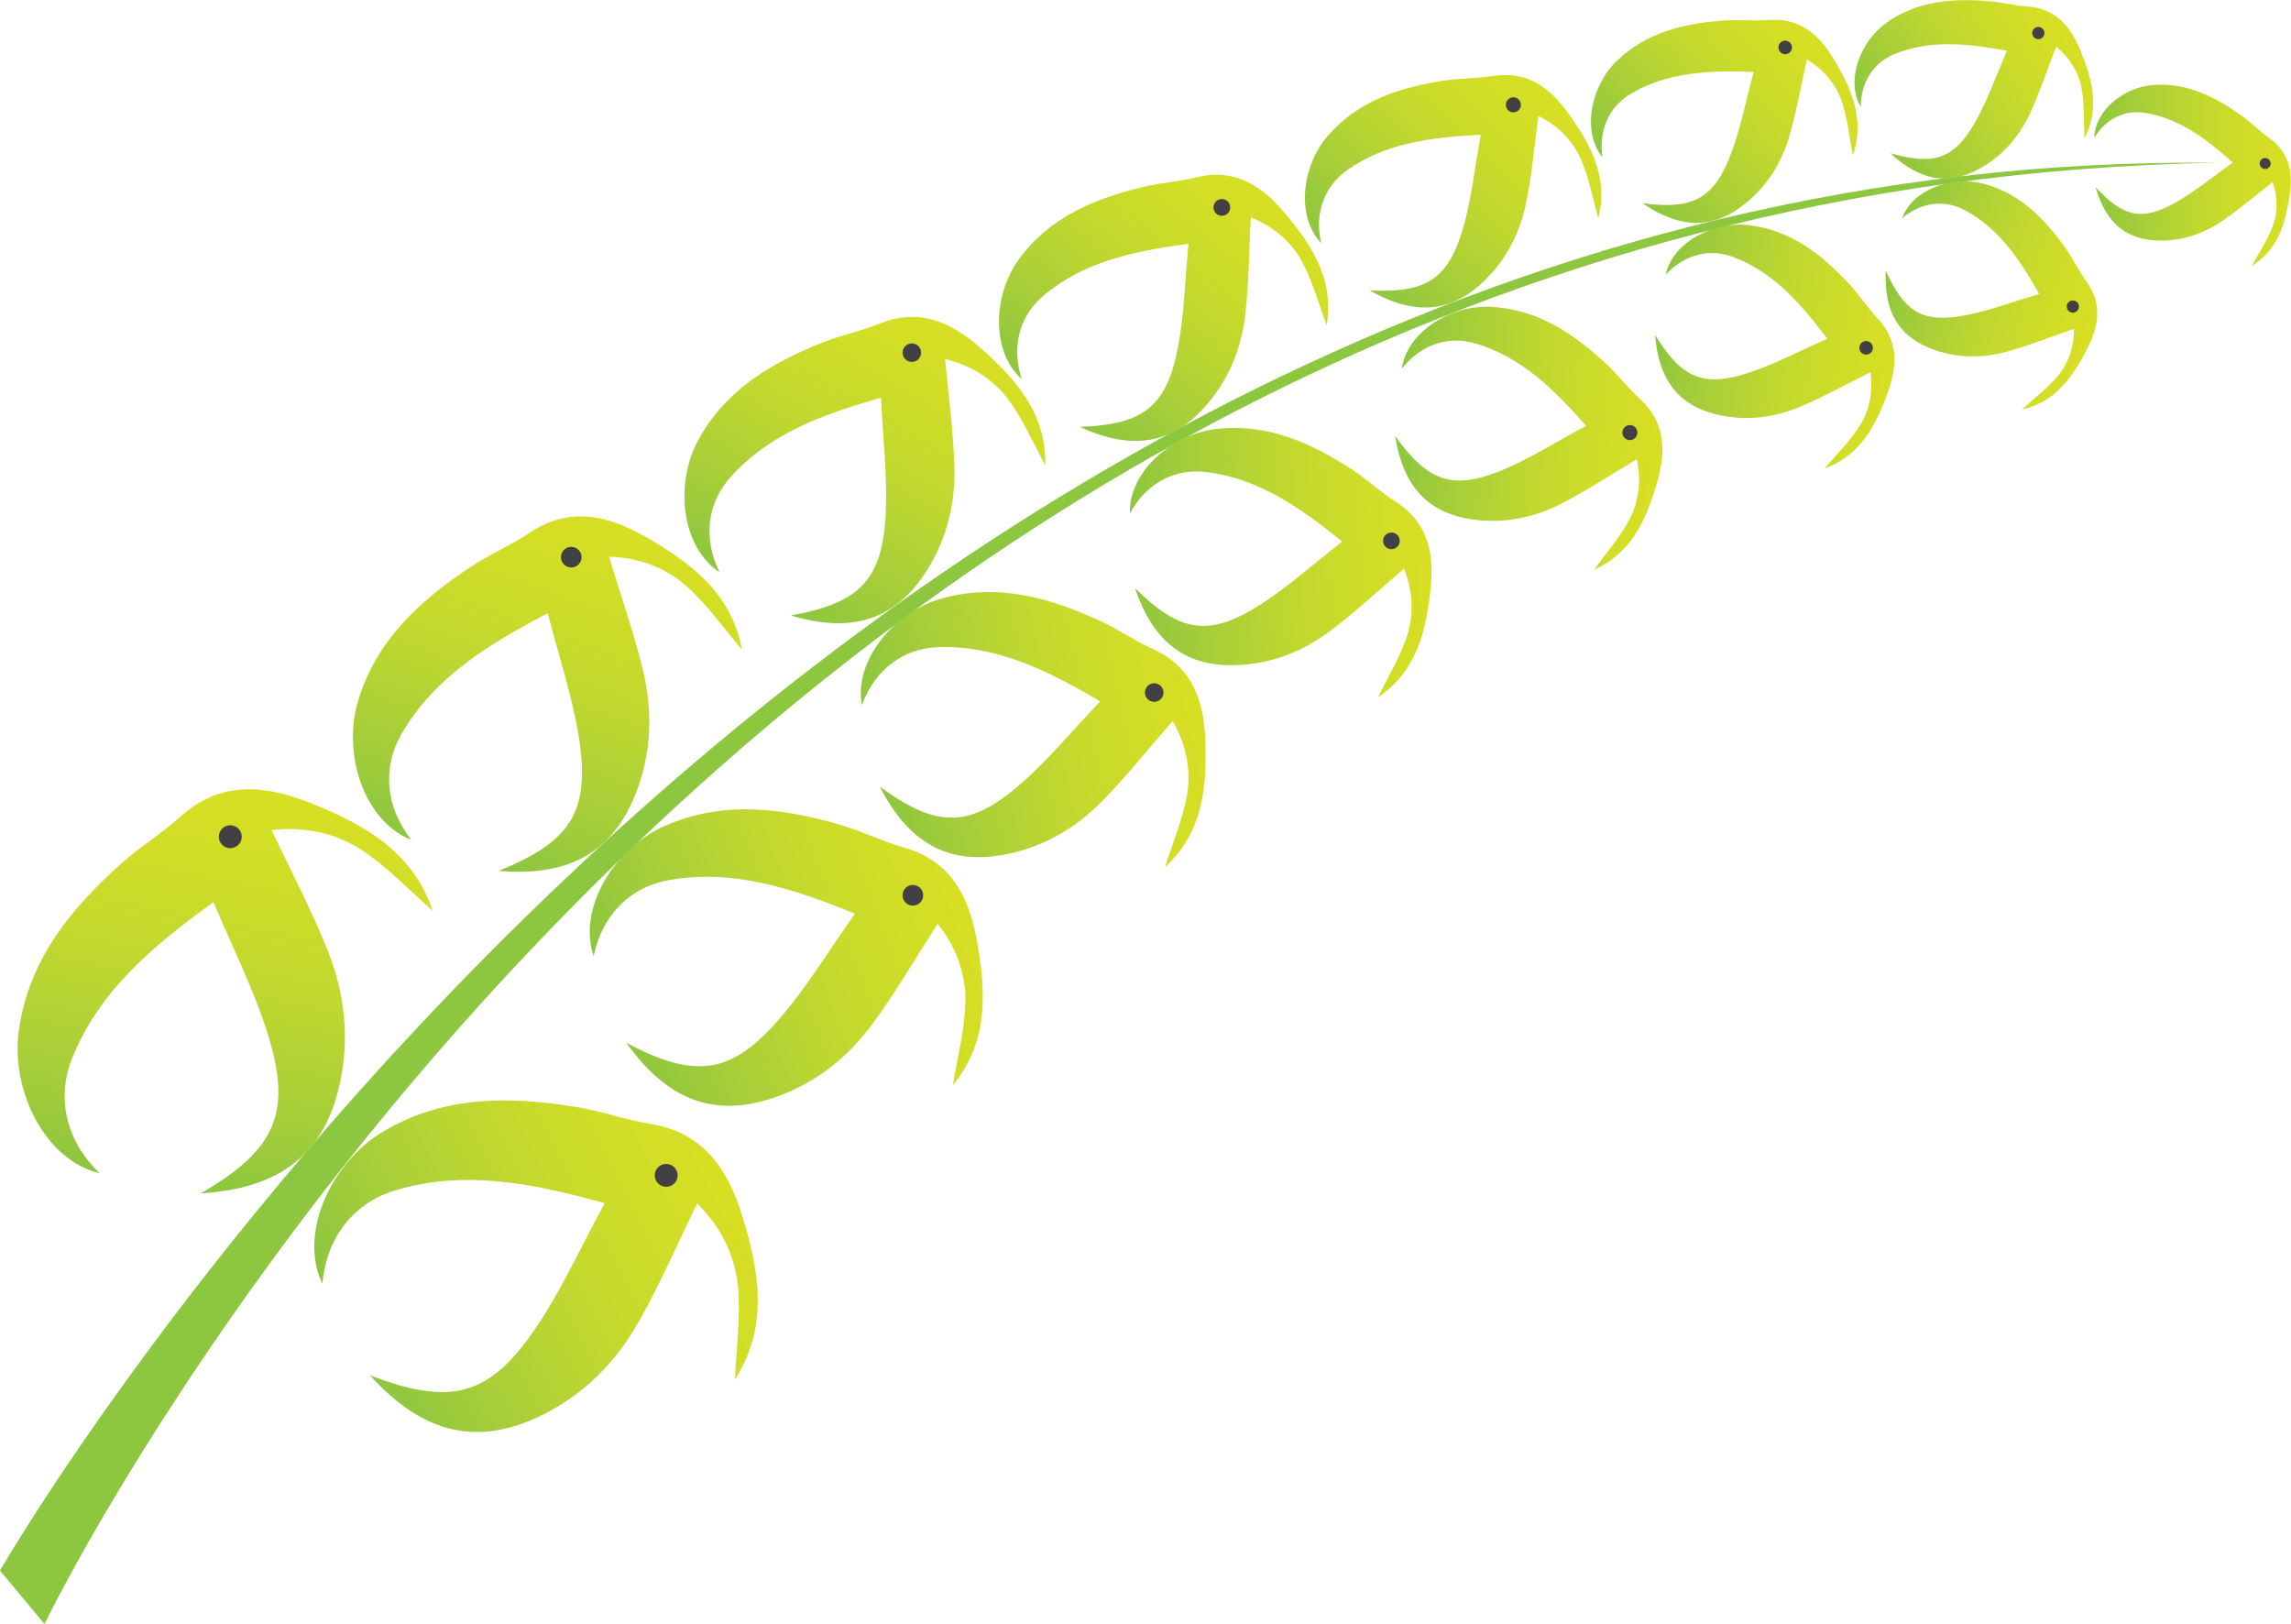 <?xml version="1.0" encoding="UTF-8" standalone="no"?>
<!-- Created with Inkscape (http://www.inkscape.org/) -->

<svg
   xmlns:dc="http://purl.org/dc/elements/1.1/"
   xmlns:cc="http://creativecommons.org/ns#"
   xmlns:rdf="http://www.w3.org/1999/02/22-rdf-syntax-ns#"
   xmlns:svg="http://www.w3.org/2000/svg"
   xmlns="http://www.w3.org/2000/svg"
   xmlns:xlink="http://www.w3.org/1999/xlink"
   xmlns:sodipodi="http://sodipodi.sourceforge.net/DTD/sodipodi-0.dtd"
   xmlns:inkscape="http://www.inkscape.org/namespaces/inkscape"
   width="537.373"
   height="380.873"
   viewBox="0 0 142.18 100.773"
   version="1.1"
   id="svg8"
   inkscape:version="0.92.3 (2405546, 2018-03-11)"
   sodipodi:docname="logo.svg">
  <defs
     id="defs2">
    <linearGradient
       inkscape:collect="always"
       xlink:href="#SVGID_1_-9-0"
       id="linearGradient2614"
       gradientUnits="userSpaceOnUse"
       gradientTransform="matrix(1,0,0,-1,332,-520.197)"
       x1="-296.846"
       y1="-520.197"
       x2="-296.846"
       y2="-595" />
    <linearGradient
       gradientTransform="matrix(1,0,0,-1,332,-520.197)"
       y2="-595"
       x2="-296.846"
       y1="-520.197"
       x1="-296.846"
       gradientUnits="userSpaceOnUse"
       id="SVGID_1_-9-0">
      <stop
         id="stop2-9-3"
         style="stop-color:#D7DF23"
         offset="0" />
      <stop
         id="stop4-0-9"
         style="stop-color:#D1DD27"
         offset="0.2" />
      <stop
         id="stop6-8-1"
         style="stop-color:#C1D82F"
         offset="0.467" />
      <stop
         id="stop8-1-9"
         style="stop-color:#A6CE39"
         offset="0.772" />
      <stop
         id="stop10-3-6"
         style="stop-color:#8DC63F"
         offset="1" />
    </linearGradient>
    <linearGradient
       inkscape:collect="always"
       xlink:href="#SVGID_1_-9-0"
       id="linearGradient3709"
       gradientUnits="userSpaceOnUse"
       gradientTransform="matrix(1,0,0,-1,332,-520.197)"
       x1="-296.846"
       y1="-520.197"
       x2="-296.846"
       y2="-595" />
    <linearGradient
       inkscape:collect="always"
       xlink:href="#SVGID_1_-9-0"
       id="linearGradient3711"
       gradientUnits="userSpaceOnUse"
       gradientTransform="matrix(1,0,0,-1,332,-520.197)"
       x1="-296.846"
       y1="-520.197"
       x2="-296.846"
       y2="-595" />
    <linearGradient
       inkscape:collect="always"
       xlink:href="#SVGID_1_-9-0"
       id="linearGradient3713"
       gradientUnits="userSpaceOnUse"
       gradientTransform="matrix(1,0,0,-1,332,-520.197)"
       x1="-296.846"
       y1="-520.197"
       x2="-296.846"
       y2="-595" />
    <linearGradient
       inkscape:collect="always"
       xlink:href="#SVGID_1_-9-0"
       id="linearGradient3715"
       gradientUnits="userSpaceOnUse"
       gradientTransform="matrix(1,0,0,-1,332,-520.197)"
       x1="-296.846"
       y1="-520.197"
       x2="-296.846"
       y2="-595" />
    <linearGradient
       inkscape:collect="always"
       xlink:href="#SVGID_1_-9-0"
       id="linearGradient3717"
       gradientUnits="userSpaceOnUse"
       gradientTransform="matrix(1,0,0,-1,332,-520.197)"
       x1="-296.846"
       y1="-520.197"
       x2="-296.846"
       y2="-595" />
    <linearGradient
       inkscape:collect="always"
       xlink:href="#SVGID_1_-9-0"
       id="linearGradient3719"
       gradientUnits="userSpaceOnUse"
       gradientTransform="matrix(1,0,0,-1,332,-520.197)"
       x1="-296.846"
       y1="-520.197"
       x2="-296.846"
       y2="-595" />
    <linearGradient
       inkscape:collect="always"
       xlink:href="#SVGID_1_-9-0"
       id="linearGradient3721"
       gradientUnits="userSpaceOnUse"
       gradientTransform="matrix(1,0,0,-1,332,-520.197)"
       x1="-296.846"
       y1="-520.197"
       x2="-296.846"
       y2="-595" />
    <linearGradient
       inkscape:collect="always"
       xlink:href="#SVGID_1_-9-0"
       id="linearGradient3723"
       gradientUnits="userSpaceOnUse"
       gradientTransform="matrix(1,0,0,-1,332,-520.197)"
       x1="-296.846"
       y1="-520.197"
       x2="-296.846"
       y2="-595" />
    <linearGradient
       inkscape:collect="always"
       xlink:href="#SVGID_1_-9-0"
       id="linearGradient3725"
       gradientUnits="userSpaceOnUse"
       gradientTransform="matrix(1,0,0,-1,332,-520.197)"
       x1="-296.846"
       y1="-520.197"
       x2="-296.846"
       y2="-595" />
    <linearGradient
       inkscape:collect="always"
       xlink:href="#SVGID_1_-9-0"
       id="linearGradient3727"
       gradientUnits="userSpaceOnUse"
       gradientTransform="matrix(1,0,0,-1,332,-520.197)"
       x1="-296.846"
       y1="-520.197"
       x2="-296.846"
       y2="-595" />
    <linearGradient
       inkscape:collect="always"
       xlink:href="#SVGID_1_-9-0"
       id="linearGradient3729"
       gradientUnits="userSpaceOnUse"
       gradientTransform="matrix(1,0,0,-1,332,-520.197)"
       x1="-296.846"
       y1="-520.197"
       x2="-296.846"
       y2="-595" />
    <linearGradient
       inkscape:collect="always"
       xlink:href="#SVGID_1_-9-0"
       id="linearGradient3731"
       gradientUnits="userSpaceOnUse"
       gradientTransform="matrix(1,0,0,-1,332,-520.197)"
       x1="-296.846"
       y1="-520.197"
       x2="-296.846"
       y2="-595" />
    <linearGradient
       inkscape:collect="always"
       xlink:href="#SVGID_1_-9-0"
       id="linearGradient3733"
       gradientUnits="userSpaceOnUse"
       gradientTransform="matrix(1,0,0,-1,332,-520.197)"
       x1="-296.846"
       y1="-520.197"
       x2="-296.846"
       y2="-595" />
    <linearGradient
       inkscape:collect="always"
       xlink:href="#SVGID_1_-9-0"
       id="linearGradient3735"
       gradientUnits="userSpaceOnUse"
       gradientTransform="matrix(1,0,0,-1,332,-520.197)"
       x1="-296.846"
       y1="-520.197"
       x2="-296.846"
       y2="-595" />
  </defs>
  <sodipodi:namedview
     id="base"
     pagecolor="#ffffff"
     bordercolor="#666666"
     borderopacity="1.0"
     inkscape:pageopacity="0.0"
     inkscape:pageshadow="2"
     inkscape:zoom="1.4"
     inkscape:cx="193.55958"
     inkscape:cy="212.60944"
     inkscape:document-units="px"
     inkscape:current-layer="layer1"
     showgrid="true"
     units="px"
     inkscape:window-width="1920"
     inkscape:window-height="1011"
     inkscape:window-x="0"
     inkscape:window-y="0"
     inkscape:window-maximized="1"
     fit-margin-top="0"
     fit-margin-left="0"
     fit-margin-right="0"
     fit-margin-bottom="0">
    <inkscape:grid
       type="xygrid"
       id="grid815"
       originx="-109.927"
       originy="-78.344" />
  </sodipodi:namedview>
  <g
     inkscape:label="Layer 1"
     inkscape:groupmode="layer"
     id="layer1"
     transform="translate(-109.927,-117.883)">
    <path
       style="fill:#8dc63f;fill-opacity:1;stroke:none;stroke-width:0.265px;stroke-linecap:butt;stroke-linejoin:miter;stroke-opacity:1"
       d="m 247.575,127.982 c -91.858,1.576 -134.89,90.674 -134.89,90.674 l -2.758,-3.312 c 0,0 50.787,-88.284 137.648,-87.362"
       id="path1945-7"
       inkscape:connector-curvature="0"
       sodipodi:nodetypes="cccc" />
    <g
       transform="matrix(0.156,0.3,-0.3,0.156,149.298,179.969)"
       id="g894">
      <path
         d="M 38.616,74.803 C 50.653,64.183 52.226,56.965 44.764,43.406 40.79,36.185 35.625,29.619 30.479,21.989 21.04,32.174 13.108,42.034 10.65,55.079 9.184,62.857 12.52,70.242 19.719,74.803 9.365,74.441 0.657,63.005 0.059,51.936 -0.651,38.789 5.151,28.134 12.676,18.145 15.374,14.563 18.757,11.495 21.418,7.89 27.305,-0.086 35.37,-0.922 44.125,0.661 54.614,2.558 64.506,5.685 70.28,15.807 70.326,15.888 70.168,16.086 70.308,15.766 65.307,12.899 60.506,9.424 55.17,7.289 49.819,5.149 43.947,5.163 38.364,6.956 c 4.931,6.67 9.965,12.852 14.288,19.497 4.684,7.199 7.271,15.175 7.026,24.003 -0.351,12.689 -6.81,20.62 -21.062,24.347 z"
         id="path13"
         style="fill:url(#linearGradient3709)"
         inkscape:connector-curvature="0" />
      <circle
         cx="31.165"
         cy="9.627"
         r="2.101"
         id="circle15"
         style="fill:#414042" />
    </g>
    <g
       transform="matrix(0.332,0.066,-0.066,0.332,114.507,164.552)"
       id="g894-1">
      <path
         d="M 38.616,74.803 C 50.653,64.183 52.226,56.965 44.764,43.406 40.79,36.185 35.625,29.619 30.479,21.989 21.04,32.174 13.108,42.034 10.65,55.079 9.184,62.857 12.52,70.242 19.719,74.803 9.365,74.441 0.657,63.005 0.059,51.936 -0.651,38.789 5.151,28.134 12.676,18.145 15.374,14.563 18.757,11.495 21.418,7.89 27.305,-0.086 35.37,-0.922 44.125,0.661 54.614,2.558 64.506,5.685 70.28,15.807 70.326,15.888 70.168,16.086 70.308,15.766 65.307,12.899 60.506,9.424 55.17,7.289 49.819,5.149 43.947,5.163 38.364,6.956 c 4.931,6.67 9.965,12.852 14.288,19.497 4.684,7.199 7.271,15.175 7.026,24.003 -0.351,12.689 -6.81,20.62 -21.062,24.347 z"
         id="path13-0"
         style="fill:url(#linearGradient3711)"
         inkscape:connector-curvature="0" />
      <circle
         cx="31.165"
         cy="9.627"
         r="2.101"
         id="circle15-3"
         style="fill:#414042" />
    </g>
    <g
       transform="matrix(0.108,0.285,-0.285,0.108,165.958,163.519)"
       id="g894-4">
      <path
         d="M 38.616,74.803 C 50.653,64.183 52.226,56.965 44.764,43.406 40.79,36.185 35.625,29.619 30.479,21.989 21.04,32.174 13.108,42.034 10.65,55.079 9.184,62.857 12.52,70.242 19.719,74.803 9.365,74.441 0.657,63.005 0.059,51.936 -0.651,38.789 5.151,28.134 12.676,18.145 15.374,14.563 18.757,11.495 21.418,7.89 27.305,-0.086 35.37,-0.922 44.125,0.661 54.614,2.558 64.506,5.685 70.28,15.807 70.326,15.888 70.168,16.086 70.308,15.766 65.307,12.899 60.506,9.424 55.17,7.289 49.819,5.149 43.947,5.163 38.364,6.956 c 4.931,6.67 9.965,12.852 14.288,19.497 4.684,7.199 7.271,15.175 7.026,24.003 -0.351,12.689 -6.81,20.62 -21.062,24.347 z"
         id="path13-00"
         style="fill:url(#linearGradient3713)"
         inkscape:connector-curvature="0" />
      <circle
         cx="31.165"
         cy="9.627"
         r="2.101"
         id="circle15-4"
         style="fill:#414042" />
    </g>
    <g
       transform="matrix(0.287,0.102,-0.102,0.287,137.416,146.517)"
       id="g894-1-6">
      <path
         d="M 38.616,74.803 C 50.653,64.183 52.226,56.965 44.764,43.406 40.79,36.185 35.625,29.619 30.479,21.989 21.04,32.174 13.108,42.034 10.65,55.079 9.184,62.857 12.52,70.242 19.719,74.803 9.365,74.441 0.657,63.005 0.059,51.936 -0.651,38.789 5.151,28.134 12.676,18.145 15.374,14.563 18.757,11.495 21.418,7.89 27.305,-0.086 35.37,-0.922 44.125,0.661 54.614,2.558 64.506,5.685 70.28,15.807 70.326,15.888 70.168,16.086 70.308,15.766 65.307,12.899 60.506,9.424 55.17,7.289 49.819,5.149 43.947,5.163 38.364,6.956 c 4.931,6.67 9.965,12.852 14.288,19.497 4.684,7.199 7.271,15.175 7.026,24.003 -0.351,12.689 -6.81,20.62 -21.062,24.347 z"
         id="path13-0-7"
         style="fill:url(#linearGradient3715)"
         inkscape:connector-curvature="0" />
      <circle
         cx="31.165"
         cy="9.627"
         r="2.101"
         id="circle15-3-5"
         style="fill:#414042" />
    </g>
    <g
       transform="matrix(0.059,0.268,-0.268,0.059,182.299,151.938)"
       id="g894-4-9">
      <path
         d="M 38.616,74.803 C 50.653,64.183 52.226,56.965 44.764,43.406 40.79,36.185 35.625,29.619 30.479,21.989 21.04,32.174 13.108,42.034 10.65,55.079 9.184,62.857 12.52,70.242 19.719,74.803 9.365,74.441 0.657,63.005 0.059,51.936 -0.651,38.789 5.151,28.134 12.676,18.145 15.374,14.563 18.757,11.495 21.418,7.89 27.305,-0.086 35.37,-0.922 44.125,0.661 54.614,2.558 64.506,5.685 70.28,15.807 70.326,15.888 70.168,16.086 70.308,15.766 65.307,12.899 60.506,9.424 55.17,7.289 49.819,5.149 43.947,5.163 38.364,6.956 c 4.931,6.67 9.965,12.852 14.288,19.497 4.684,7.199 7.271,15.175 7.026,24.003 -0.351,12.689 -6.81,20.62 -21.062,24.347 z"
         id="path13-00-6"
         style="fill:url(#linearGradient3717)"
         inkscape:connector-curvature="0" />
      <circle
         cx="31.165"
         cy="9.627"
         r="2.101"
         id="circle15-4-0"
         style="fill:#414042" />
    </g>
    <g
       transform="matrix(0.234,0.142,-0.142,0.234,160.591,133.09)"
       id="g894-1-6-6">
      <path
         d="M 38.616,74.803 C 50.653,64.183 52.226,56.965 44.764,43.406 40.79,36.185 35.625,29.619 30.479,21.989 21.04,32.174 13.108,42.034 10.65,55.079 9.184,62.857 12.52,70.242 19.719,74.803 9.365,74.441 0.657,63.005 0.059,51.936 -0.651,38.789 5.151,28.134 12.676,18.145 15.374,14.563 18.757,11.495 21.418,7.89 27.305,-0.086 35.37,-0.922 44.125,0.661 54.614,2.558 64.506,5.685 70.28,15.807 70.326,15.888 70.168,16.086 70.308,15.766 65.307,12.899 60.506,9.424 55.17,7.289 49.819,5.149 43.947,5.163 38.364,6.956 c 4.931,6.67 9.965,12.852 14.288,19.497 4.684,7.199 7.271,15.175 7.026,24.003 -0.351,12.689 -6.81,20.62 -21.062,24.347 z"
         id="path13-0-7-1"
         style="fill:url(#linearGradient3719)"
         inkscape:connector-curvature="0" />
      <circle
         cx="31.165"
         cy="9.627"
         r="2.101"
         id="circle15-3-5-3"
         style="fill:#414042" />
    </g>
    <g
       transform="matrix(0.017,0.246,-0.246,0.017,198.117,143.616)"
       id="g894-4-9-0">
      <path
         d="M 38.616,74.803 C 50.653,64.183 52.226,56.965 44.764,43.406 40.79,36.185 35.625,29.619 30.479,21.989 21.04,32.174 13.108,42.034 10.65,55.079 9.184,62.857 12.52,70.242 19.719,74.803 9.365,74.441 0.657,63.005 0.059,51.936 -0.651,38.789 5.151,28.134 12.676,18.145 15.374,14.563 18.757,11.495 21.418,7.89 27.305,-0.086 35.37,-0.922 44.125,0.661 54.614,2.558 64.506,5.685 70.28,15.807 70.326,15.888 70.168,16.086 70.308,15.766 65.307,12.899 60.506,9.424 55.17,7.289 49.819,5.149 43.947,5.163 38.364,6.956 c 4.931,6.67 9.965,12.852 14.288,19.497 4.684,7.199 7.271,15.175 7.026,24.003 -0.351,12.689 -6.81,20.62 -21.062,24.347 z"
         id="path13-00-6-7"
         style="fill:url(#linearGradient3721)"
         inkscape:connector-curvature="0" />
      <circle
         cx="31.165"
         cy="9.627"
         r="2.101"
         id="circle15-4-0-5"
         style="fill:#414042" />
    </g>
    <g
       transform="matrix(0.191,0.157,-0.157,0.191,181.314,124.023)"
       id="g894-1-6-6-0">
      <path
         d="M 38.616,74.803 C 50.653,64.183 52.226,56.965 44.764,43.406 40.79,36.185 35.625,29.619 30.479,21.989 21.04,32.174 13.108,42.034 10.65,55.079 9.184,62.857 12.52,70.242 19.719,74.803 9.365,74.441 0.657,63.005 0.059,51.936 -0.651,38.789 5.151,28.134 12.676,18.145 15.374,14.563 18.757,11.495 21.418,7.89 27.305,-0.086 35.37,-0.922 44.125,0.661 54.614,2.558 64.506,5.685 70.28,15.807 70.326,15.888 70.168,16.086 70.308,15.766 65.307,12.899 60.506,9.424 55.17,7.289 49.819,5.149 43.947,5.163 38.364,6.956 c 4.931,6.67 9.965,12.852 14.288,19.497 4.684,7.199 7.271,15.175 7.026,24.003 -0.351,12.689 -6.81,20.62 -21.062,24.347 z"
         id="path13-0-7-1-4"
         style="fill:url(#linearGradient3723)"
         inkscape:connector-curvature="0" />
      <circle
         cx="31.165"
         cy="9.627"
         r="2.101"
         id="circle15-3-5-3-8"
         style="fill:#414042" />
    </g>
    <g
       transform="matrix(-0.022,0.221,-0.221,-0.022,213.891,138.052)"
       id="g894-4-9-0-2">
      <path
         d="M 38.616,74.803 C 50.653,64.183 52.226,56.965 44.764,43.406 40.79,36.185 35.625,29.619 30.479,21.989 21.04,32.174 13.108,42.034 10.65,55.079 9.184,62.857 12.52,70.242 19.719,74.803 9.365,74.441 0.657,63.005 0.059,51.936 -0.651,38.789 5.151,28.134 12.676,18.145 15.374,14.563 18.757,11.495 21.418,7.89 27.305,-0.086 35.37,-0.922 44.125,0.661 54.614,2.558 64.506,5.685 70.28,15.807 70.326,15.888 70.168,16.086 70.308,15.766 65.307,12.899 60.506,9.424 55.17,7.289 49.819,5.149 43.947,5.163 38.364,6.956 c 4.931,6.67 9.965,12.852 14.288,19.497 4.684,7.199 7.271,15.175 7.026,24.003 -0.351,12.689 -6.81,20.62 -21.062,24.347 z"
         id="path13-00-6-7-2"
         style="fill:url(#linearGradient3725)"
         inkscape:connector-curvature="0" />
      <circle
         cx="31.165"
         cy="9.627"
         r="2.101"
         id="circle15-4-0-5-0"
         style="fill:#414042" />
    </g>
    <g
       transform="matrix(0.159,0.155,-0.155,0.159,200.384,118.027)"
       id="g894-1-6-6-0-2">
      <path
         d="M 38.616,74.803 C 50.653,64.183 52.226,56.965 44.764,43.406 40.79,36.185 35.625,29.619 30.479,21.989 21.04,32.174 13.108,42.034 10.65,55.079 9.184,62.857 12.52,70.242 19.719,74.803 9.365,74.441 0.657,63.005 0.059,51.936 -0.651,38.789 5.151,28.134 12.676,18.145 15.374,14.563 18.757,11.495 21.418,7.89 27.305,-0.086 35.37,-0.922 44.125,0.661 54.614,2.558 64.506,5.685 70.28,15.807 70.326,15.888 70.168,16.086 70.308,15.766 65.307,12.899 60.506,9.424 55.17,7.289 49.819,5.149 43.947,5.163 38.364,6.956 c 4.931,6.67 9.965,12.852 14.288,19.497 4.684,7.199 7.271,15.175 7.026,24.003 -0.351,12.689 -6.81,20.62 -21.062,24.347 z"
         id="path13-0-7-1-4-9"
         style="fill:url(#linearGradient3727)"
         inkscape:connector-curvature="0" />
      <circle
         cx="31.165"
         cy="9.627"
         r="2.101"
         id="circle15-3-5-3-8-0"
         style="fill:#414042" />
    </g>
    <g
       transform="matrix(-0.035,0.197,-0.197,-0.035,228.726,133.665)"
       id="g894-4-9-0-2-9">
      <path
         d="M 38.616,74.803 C 50.653,64.183 52.226,56.965 44.764,43.406 40.79,36.185 35.625,29.619 30.479,21.989 21.04,32.174 13.108,42.034 10.65,55.079 9.184,62.857 12.52,70.242 19.719,74.803 9.365,74.441 0.657,63.005 0.059,51.936 -0.651,38.789 5.151,28.134 12.676,18.145 15.374,14.563 18.757,11.495 21.418,7.89 27.305,-0.086 35.37,-0.922 44.125,0.661 54.614,2.558 64.506,5.685 70.28,15.807 70.326,15.888 70.168,16.086 70.308,15.766 65.307,12.899 60.506,9.424 55.17,7.289 49.819,5.149 43.947,5.163 38.364,6.956 c 4.931,6.67 9.965,12.852 14.288,19.497 4.684,7.199 7.271,15.175 7.026,24.003 -0.351,12.689 -6.81,20.62 -21.062,24.347 z"
         id="path13-00-6-7-2-6"
         style="fill:url(#linearGradient3729)"
         inkscape:connector-curvature="0" />
      <circle
         cx="31.165"
         cy="9.627"
         r="2.101"
         id="circle15-4-0-5-0-2"
         style="fill:#414042" />
    </g>
    <g
       transform="matrix(0.131,0.151,-0.151,0.131,218.088,114.86)"
       id="g894-1-6-6-0-2-4">
      <path
         d="M 38.616,74.803 C 50.653,64.183 52.226,56.965 44.764,43.406 40.79,36.185 35.625,29.619 30.479,21.989 21.04,32.174 13.108,42.034 10.65,55.079 9.184,62.857 12.52,70.242 19.719,74.803 9.365,74.441 0.657,63.005 0.059,51.936 -0.651,38.789 5.151,28.134 12.676,18.145 15.374,14.563 18.757,11.495 21.418,7.89 27.305,-0.086 35.37,-0.922 44.125,0.661 54.614,2.558 64.506,5.685 70.28,15.807 70.326,15.888 70.168,16.086 70.308,15.766 65.307,12.899 60.506,9.424 55.17,7.289 49.819,5.149 43.947,5.163 38.364,6.956 c 4.931,6.67 9.965,12.852 14.288,19.497 4.684,7.199 7.271,15.175 7.026,24.003 -0.351,12.689 -6.81,20.62 -21.062,24.347 z"
         id="path13-0-7-1-4-9-9"
         style="fill:url(#linearGradient3731)"
         inkscape:connector-curvature="0" />
      <circle
         cx="31.165"
         cy="9.627"
         r="2.101"
         id="circle15-3-5-3-8-0-9"
         style="fill:#414042" />
    </g>
    <g
       transform="matrix(-0.054,0.172,-0.172,-0.054,241.909,132.066)"
       id="g894-4-9-0-2-9-5">
      <path
         d="M 38.616,74.803 C 50.653,64.183 52.226,56.965 44.764,43.406 40.79,36.185 35.625,29.619 30.479,21.989 21.04,32.174 13.108,42.034 10.65,55.079 9.184,62.857 12.52,70.242 19.719,74.803 9.365,74.441 0.657,63.005 0.059,51.936 -0.651,38.789 5.151,28.134 12.676,18.145 15.374,14.563 18.757,11.495 21.418,7.89 27.305,-0.086 35.37,-0.922 44.125,0.661 54.614,2.558 64.506,5.685 70.28,15.807 70.326,15.888 70.168,16.086 70.308,15.766 65.307,12.899 60.506,9.424 55.17,7.289 49.819,5.149 43.947,5.163 38.364,6.956 c 4.931,6.67 9.965,12.852 14.288,19.497 4.684,7.199 7.271,15.175 7.026,24.003 -0.351,12.689 -6.81,20.62 -21.062,24.347 z"
         id="path13-00-6-7-2-6-1"
         style="fill:url(#linearGradient3733)"
         inkscape:connector-curvature="0" />
      <circle
         cx="31.165"
         cy="9.627"
         r="2.101"
         id="circle15-4-0-5-0-2-7"
         style="fill:#414042" />
    </g>
    <g
       transform="matrix(0.097,0.152,-0.152,0.097,234.866,114.265)"
       id="g894-1-6-6-0-2-4-1">
      <path
         d="M 38.616,74.803 C 50.653,64.183 52.226,56.965 44.764,43.406 40.79,36.185 35.625,29.619 30.479,21.989 21.04,32.174 13.108,42.034 10.65,55.079 9.184,62.857 12.52,70.242 19.719,74.803 9.365,74.441 0.657,63.005 0.059,51.936 -0.651,38.789 5.151,28.134 12.676,18.145 15.374,14.563 18.757,11.495 21.418,7.89 27.305,-0.086 35.37,-0.922 44.125,0.661 54.614,2.558 64.506,5.685 70.28,15.807 70.326,15.888 70.168,16.086 70.308,15.766 65.307,12.899 60.506,9.424 55.17,7.289 49.819,5.149 43.947,5.163 38.364,6.956 c 4.931,6.67 9.965,12.852 14.288,19.497 4.684,7.199 7.271,15.175 7.026,24.003 -0.351,12.689 -6.81,20.62 -21.062,24.347 z"
         id="path13-0-7-1-4-9-9-4"
         style="fill:url(#linearGradient3735)"
         inkscape:connector-curvature="0" />
      <circle
         cx="31.165"
         cy="9.627"
         r="2.101"
         id="circle15-3-5-3-8-0-9-6"
         style="fill:#414042" />
    </g>
    <g
       transform="matrix(0.004,0.162,-0.162,0.004,251.94,122.942)"
       id="g894-4-9-0-2-9-5-8">
      <path
         d="M 38.616,74.803 C 50.653,64.183 52.226,56.965 44.764,43.406 40.79,36.185 35.625,29.619 30.479,21.989 21.04,32.174 13.108,42.034 10.65,55.079 9.184,62.857 12.52,70.242 19.719,74.803 9.365,74.441 0.657,63.005 0.059,51.936 -0.651,38.789 5.151,28.134 12.676,18.145 15.374,14.563 18.757,11.495 21.418,7.89 27.305,-0.086 35.37,-0.922 44.125,0.661 54.614,2.558 64.506,5.685 70.28,15.807 70.326,15.888 70.168,16.086 70.308,15.766 65.307,12.899 60.506,9.424 55.17,7.289 49.819,5.149 43.947,5.163 38.364,6.956 c 4.931,6.67 9.965,12.852 14.288,19.497 4.684,7.199 7.271,15.175 7.026,24.003 -0.351,12.689 -6.81,20.62 -21.062,24.347 z"
         id="path13-00-6-7-2-6-1-8"
         style="fill:url(#linearGradient2614)"
         inkscape:connector-curvature="0" />
      <circle
         cx="31.165"
         cy="9.627"
         r="2.101"
         id="circle15-4-0-5-0-2-7-9"
         style="fill:#414042" />
    </g>
  </g>
</svg>
